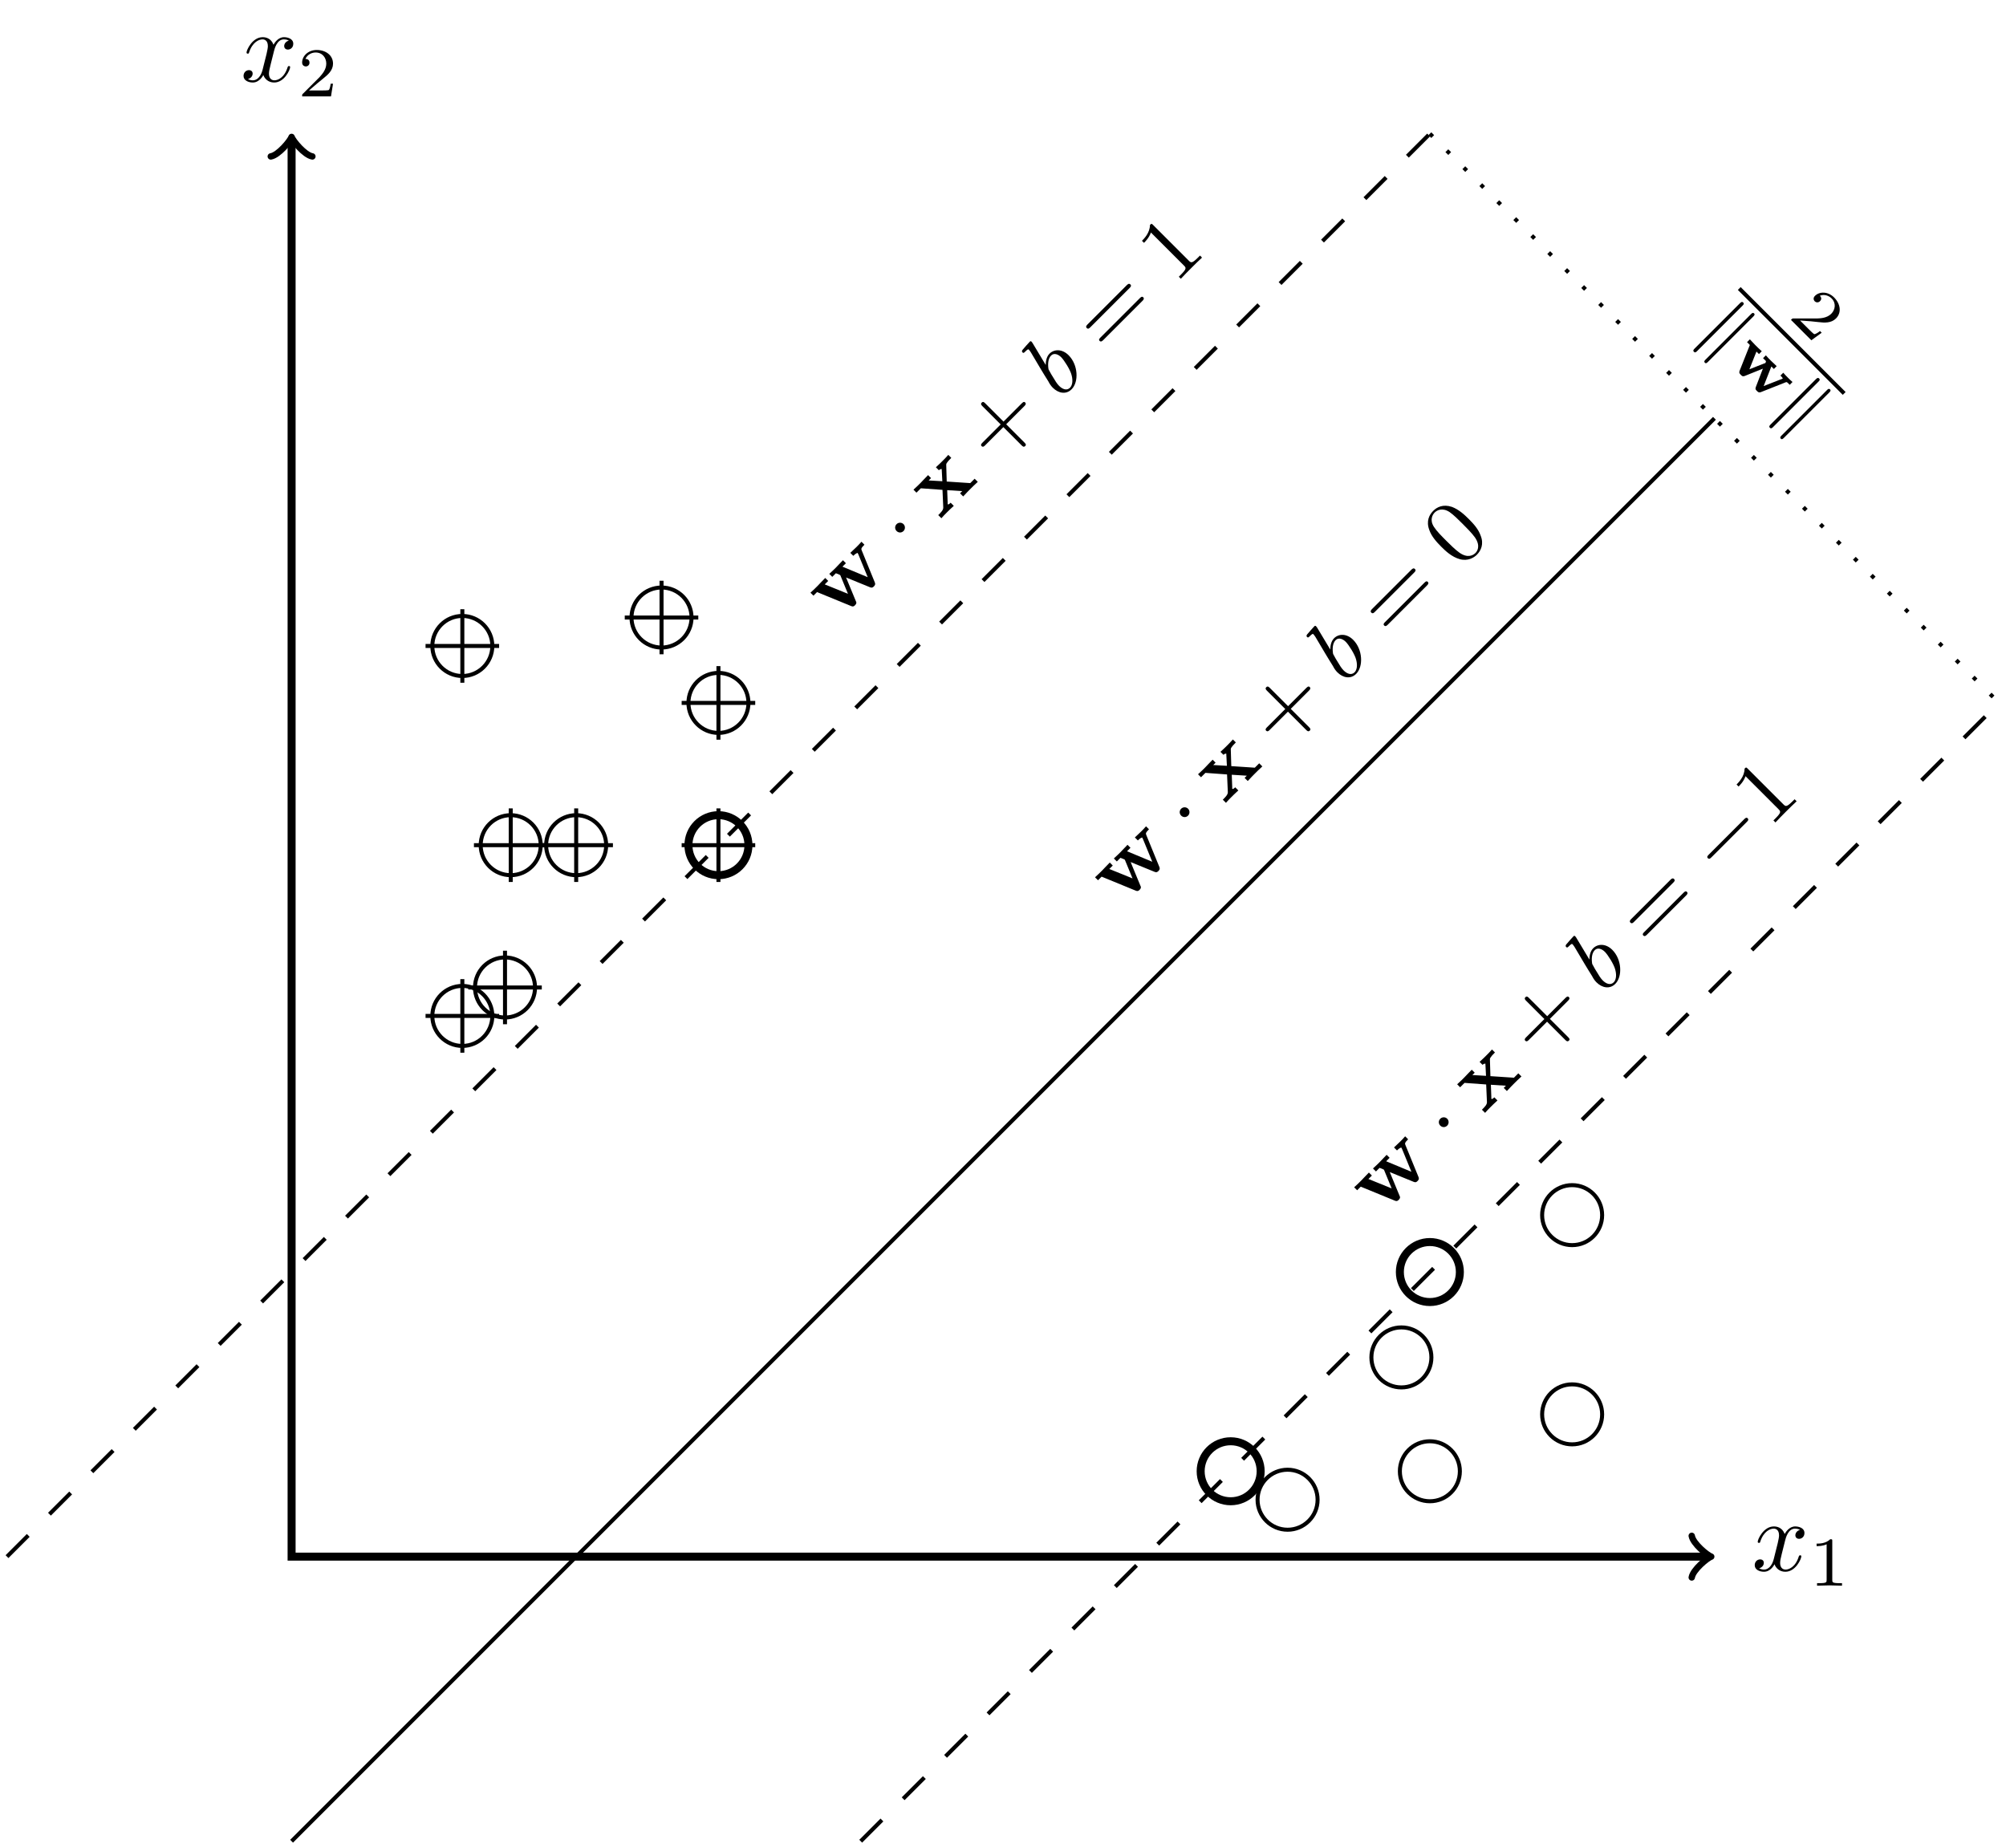 <?xml version="1.0" encoding="UTF-8"?>
<svg xmlns="http://www.w3.org/2000/svg" xmlns:xlink="http://www.w3.org/1999/xlink" width="199.824pt" height="184.101pt" viewBox="0 0 199.824 184.101" version="1.1">
<defs>
<g>
<symbol overflow="visible" id="glyph0-0">
<path style="stroke:none;" d=""/>
</symbol>
<symbol overflow="visible" id="glyph0-1">
<path style="stroke:none;" d="M 3.328 -3.016 C 3.391 -3.266 3.625 -4.188 4.312 -4.188 C 4.359 -4.188 4.609 -4.188 4.812 -4.062 C 4.531 -4 4.344 -3.766 4.344 -3.516 C 4.344 -3.359 4.453 -3.172 4.719 -3.172 C 4.938 -3.172 5.25 -3.344 5.25 -3.75 C 5.25 -4.266 4.672 -4.406 4.328 -4.406 C 3.75 -4.406 3.406 -3.875 3.281 -3.656 C 3.031 -4.312 2.5 -4.406 2.203 -4.406 C 1.172 -4.406 0.594 -3.125 0.594 -2.875 C 0.594 -2.766 0.703 -2.766 0.719 -2.766 C 0.797 -2.766 0.828 -2.797 0.844 -2.875 C 1.188 -3.938 1.844 -4.188 2.188 -4.188 C 2.375 -4.188 2.719 -4.094 2.719 -3.516 C 2.719 -3.203 2.547 -2.547 2.188 -1.141 C 2.031 -0.531 1.672 -0.109 1.234 -0.109 C 1.172 -0.109 0.953 -0.109 0.734 -0.234 C 0.984 -0.297 1.203 -0.5 1.203 -0.781 C 1.203 -1.047 0.984 -1.125 0.844 -1.125 C 0.531 -1.125 0.297 -0.875 0.297 -0.547 C 0.297 -0.094 0.781 0.109 1.219 0.109 C 1.891 0.109 2.25 -0.594 2.266 -0.641 C 2.391 -0.281 2.75 0.109 3.344 0.109 C 4.375 0.109 4.938 -1.172 4.938 -1.422 C 4.938 -1.531 4.859 -1.531 4.828 -1.531 C 4.734 -1.531 4.719 -1.484 4.688 -1.422 C 4.359 -0.344 3.688 -0.109 3.375 -0.109 C 2.984 -0.109 2.828 -0.422 2.828 -0.766 C 2.828 -0.984 2.875 -1.203 2.984 -1.641 Z M 3.328 -3.016 "/>
</symbol>
<symbol overflow="visible" id="glyph1-0">
<path style="stroke:none;" d=""/>
</symbol>
<symbol overflow="visible" id="glyph1-1">
<path style="stroke:none;" d="M 3.516 -1.266 L 3.281 -1.266 C 3.266 -1.109 3.188 -0.703 3.094 -0.641 C 3.047 -0.594 2.516 -0.594 2.406 -0.594 L 1.125 -0.594 C 1.859 -1.234 2.109 -1.438 2.516 -1.766 C 3.031 -2.172 3.516 -2.609 3.516 -3.266 C 3.516 -4.109 2.781 -4.625 1.891 -4.625 C 1.031 -4.625 0.438 -4.016 0.438 -3.375 C 0.438 -3.031 0.734 -2.984 0.812 -2.984 C 0.969 -2.984 1.172 -3.109 1.172 -3.359 C 1.172 -3.484 1.125 -3.734 0.766 -3.734 C 0.984 -4.219 1.453 -4.375 1.781 -4.375 C 2.484 -4.375 2.844 -3.828 2.844 -3.266 C 2.844 -2.656 2.406 -2.188 2.188 -1.938 L 0.516 -0.266 C 0.438 -0.203 0.438 -0.188 0.438 0 L 3.312 0 Z M 3.516 -1.266 "/>
</symbol>
<symbol overflow="visible" id="glyph1-2">
<path style="stroke:none;" d="M 2.328 -4.438 C 2.328 -4.625 2.328 -4.625 2.125 -4.625 C 1.672 -4.188 1.047 -4.188 0.766 -4.188 L 0.766 -3.938 C 0.922 -3.938 1.391 -3.938 1.766 -4.125 L 1.766 -0.578 C 1.766 -0.344 1.766 -0.25 1.078 -0.25 L 0.812 -0.25 L 0.812 0 C 0.938 0 1.797 -0.031 2.047 -0.031 C 2.266 -0.031 3.141 0 3.297 0 L 3.297 -0.25 L 3.031 -0.25 C 2.328 -0.25 2.328 -0.344 2.328 -0.578 Z M 2.328 -4.438 "/>
</symbol>
<symbol overflow="visible" id="glyph2-0">
<path style="stroke:none;" d=""/>
</symbol>
<symbol overflow="visible" id="glyph2-1">
<path style="stroke:none;" d="M 2.469 -7.188 C 2.406 -7.344 2.375 -7.406 2.734 -7.766 L 2.438 -8.062 C 2.281 -7.875 2.125 -7.719 1.938 -7.531 C 1.75 -7.344 1.531 -7.156 1.328 -6.953 L 1.625 -6.656 C 1.703 -6.734 1.844 -6.875 2.047 -6.953 C 2.094 -6.875 2.094 -6.875 2.125 -6.812 L 3.062 -4.531 L 0.547 -5.578 L 0.891 -5.922 L 0.594 -6.219 C 0.281 -5.906 0.172 -5.766 -0.109 -5.484 C -0.172 -5.422 -0.484 -5.109 -0.766 -4.859 L -0.469 -4.562 L -0.109 -4.922 C 0.188 -4.812 0.188 -4.812 0.328 -4.734 L 1.094 -2.875 L -1.219 -3.812 L -0.875 -4.156 L -1.172 -4.453 C -1.594 -4.031 -1.703 -3.891 -1.922 -3.672 C -2.078 -3.516 -2.312 -3.281 -2.641 -2.984 L -2.344 -2.688 L -1.984 -3.047 L 1.406 -1.656 C 1.625 -1.562 1.719 -1.656 1.797 -1.734 C 1.969 -1.906 1.953 -2.016 1.875 -2.156 L 0.906 -4.5 L 3.281 -3.531 C 3.5 -3.438 3.594 -3.531 3.672 -3.609 C 3.75 -3.688 3.859 -3.797 3.766 -4.016 Z M 2.469 -7.188 "/>
</symbol>
<symbol overflow="visible" id="glyph2-2">
<path style="stroke:none;" d="M 0.703 -3.828 L 0.656 -5.438 C 0.641 -5.578 0.641 -5.672 1.156 -6.188 L 0.859 -6.484 C 0.656 -6.25 0.484 -6.078 0.281 -5.875 C 0.172 -5.766 -0.078 -5.516 -0.375 -5.25 L -0.078 -4.953 C 0.047 -5.078 0.125 -5.062 0.203 -5.078 L 0.266 -3.859 L -1.094 -3.938 L -0.859 -4.172 L -1.156 -4.469 C -1.547 -4.078 -1.688 -3.906 -1.906 -3.688 C -2.031 -3.562 -2.281 -3.312 -2.609 -3.016 L -2.312 -2.719 L -1.875 -3.156 L 0.281 -3 L 0.359 -1.234 C 0.359 -0.984 0.141 -0.766 -0.141 -0.484 L 0.172 -0.172 C 0.359 -0.391 0.531 -0.562 0.734 -0.766 C 0.859 -0.891 1.094 -1.125 1.406 -1.406 L 1.094 -1.719 C 0.984 -1.609 0.859 -1.516 0.812 -1.562 C 0.781 -1.594 0.797 -1.672 0.797 -1.703 L 0.75 -2.969 L 2.25 -2.875 L 2.031 -2.656 L 2.344 -2.344 C 2.734 -2.766 2.875 -2.906 3.094 -3.125 C 3.234 -3.266 3.469 -3.5 3.797 -3.797 L 3.484 -4.109 L 3.047 -3.672 Z M 0.703 -3.828 "/>
</symbol>
<symbol overflow="visible" id="glyph3-0">
<path style="stroke:none;" d=""/>
</symbol>
<symbol overflow="visible" id="glyph3-1">
<path style="stroke:none;" d="M -0.344 -2.844 C -0.531 -3.031 -0.844 -3.031 -1.031 -2.844 C -1.234 -2.641 -1.219 -2.344 -1.031 -2.156 C -0.844 -1.969 -0.547 -1.953 -0.344 -2.156 C -0.156 -2.344 -0.156 -2.656 -0.344 -2.844 Z M -0.344 -2.844 "/>
</symbol>
<symbol overflow="visible" id="glyph3-2">
<path style="stroke:none;" d="M 2.828 -5.734 C 2.938 -5.844 3.062 -5.969 2.922 -6.109 C 2.797 -6.234 2.672 -6.109 2.562 -6 L -0.938 -2.5 C -1.047 -2.391 -1.172 -2.266 -1.047 -2.141 C -0.906 -2 -0.797 -2.109 -0.672 -2.234 Z M 2.828 -5.734 "/>
</symbol>
<symbol overflow="visible" id="glyph4-0">
<path style="stroke:none;" d=""/>
</symbol>
<symbol overflow="visible" id="glyph4-1">
<path style="stroke:none;" d="M 3.016 -5.922 C 3.109 -6.016 3.25 -6.156 3.109 -6.297 C 2.984 -6.422 2.859 -6.297 2.75 -6.188 L 0.953 -4.391 L -0.859 -6.203 C -0.969 -6.312 -1.078 -6.422 -1.219 -6.281 C -1.359 -6.141 -1.234 -6.016 -1.141 -5.922 L 0.672 -4.109 L -1.141 -2.297 C -1.219 -2.219 -1.359 -2.078 -1.234 -1.953 C -1.094 -1.812 -0.969 -1.938 -0.875 -2.031 L 0.938 -3.844 L 2.75 -2.031 C 2.859 -1.922 2.969 -1.812 3.125 -1.969 C 3.25 -2.094 3.125 -2.219 3.031 -2.312 L 1.219 -4.125 Z M 3.016 -5.922 "/>
</symbol>
<symbol overflow="visible" id="glyph4-2">
<path style="stroke:none;" d="M 2.391 -6.578 C 2.484 -6.672 2.609 -6.797 2.469 -6.938 C 2.328 -7.078 2.188 -6.938 2.094 -6.844 L -1.781 -2.969 C -1.875 -2.875 -2.016 -2.734 -1.875 -2.594 C -1.734 -2.453 -1.609 -2.578 -1.516 -2.672 Z M 3.656 -5.281 C 3.75 -5.375 3.891 -5.516 3.75 -5.656 C 3.625 -5.781 3.5 -5.656 3.406 -5.562 L -0.5 -1.656 C -0.594 -1.562 -0.719 -1.438 -0.594 -1.312 C -0.453 -1.172 -0.312 -1.312 -0.219 -1.406 Z M 3.656 -5.281 "/>
</symbol>
<symbol overflow="visible" id="glyph4-3">
<path style="stroke:none;" d="M 0.969 -5.031 C 0.547 -5.453 -0.016 -5.984 -0.719 -6.25 C -1.609 -6.547 -2.219 -6.219 -2.578 -5.859 C -2.969 -5.469 -3.312 -4.844 -2.969 -3.938 C -2.75 -3.312 -2.266 -2.766 -1.781 -2.281 C -1.359 -1.859 -0.734 -1.266 0.047 -1.047 C 0.875 -0.812 1.484 -1.203 1.766 -1.484 C 2.172 -1.891 2.484 -2.547 2.141 -3.391 C 1.922 -4.016 1.469 -4.531 0.969 -5.031 Z M 1.625 -1.656 C 1.422 -1.453 0.875 -1.094 0.031 -1.688 C -0.391 -1.984 -0.953 -2.547 -1.312 -2.906 C -1.75 -3.344 -2.234 -3.828 -2.516 -4.266 C -2.953 -4.953 -2.656 -5.469 -2.438 -5.688 C -2.203 -5.922 -1.672 -6.203 -0.953 -5.734 C -0.547 -5.453 -0.062 -4.969 0.344 -4.562 C 0.734 -4.172 1.266 -3.641 1.578 -3.203 C 2.172 -2.328 1.781 -1.812 1.625 -1.656 Z M 1.625 -1.656 "/>
</symbol>
<symbol overflow="visible" id="glyph4-4">
<path style="stroke:none;" d="M -2.141 -5.984 C -2.281 -6.125 -2.297 -6.141 -2.453 -5.984 C -2.453 -5.203 -3.047 -4.609 -3.25 -4.406 L -3.047 -4.203 C -2.922 -4.328 -2.531 -4.719 -2.359 -5.234 L 0.922 -1.953 C 1.156 -1.719 1.219 -1.625 0.625 -1.031 L 0.422 -0.828 L 0.625 -0.625 C 0.828 -0.859 1.406 -1.438 1.656 -1.688 C 1.922 -1.953 2.5 -2.531 2.734 -2.734 L 2.531 -2.938 L 2.344 -2.75 C 1.734 -2.141 1.641 -2.203 1.406 -2.438 Z M -2.141 -5.984 "/>
</symbol>
<symbol overflow="visible" id="glyph5-0">
<path style="stroke:none;" d=""/>
</symbol>
<symbol overflow="visible" id="glyph5-1">
<path style="stroke:none;" d="M -2.672 -5.703 C -2.75 -5.812 -2.75 -5.812 -2.781 -5.844 C -2.828 -5.891 -2.891 -5.891 -2.938 -5.844 C -3.031 -5.75 -3.562 -5.156 -3.672 -5.016 C -3.719 -4.938 -3.766 -4.859 -3.672 -4.766 C -3.578 -4.672 -3.516 -4.734 -3.422 -4.828 C -3.125 -5.125 -3.094 -5.094 -3.031 -5.031 C -3 -5 -2.984 -4.984 -2.844 -4.781 L -1.844 -3.094 C -1.578 -2.672 -1.344 -2.25 -1.094 -1.875 C -1 -1.688 -0.859 -1.453 -0.656 -1.25 C -0.094 -0.688 0.672 -0.547 1.219 -1.094 C 1.953 -1.828 1.875 -3.531 0.922 -4.484 C 0.281 -5.125 -0.516 -5.109 -0.984 -4.641 C -1.312 -4.312 -1.359 -3.797 -1.359 -3.516 Z M -1.078 -3.078 C -1.156 -3.5 -1.156 -4.125 -0.828 -4.453 C -0.531 -4.75 -0.109 -4.578 0.188 -4.281 C 0.469 -4 1.094 -3.031 1.219 -2.5 C 1.391 -1.859 1.25 -1.438 1.062 -1.25 C 0.734 -0.922 0.297 -1.109 -0.031 -1.438 C -0.25 -1.656 -0.375 -1.875 -0.812 -2.594 Z M -1.078 -3.078 "/>
</symbol>
<symbol overflow="visible" id="glyph6-0">
<path style="stroke:none;" d=""/>
</symbol>
<symbol overflow="visible" id="glyph6-1">
<path style="stroke:none;" d="M 3.375 1.594 L 3.203 1.422 C 3.094 1.531 2.75 1.75 2.641 1.734 C 2.578 1.734 2.203 1.359 2.125 1.281 L 1.219 0.375 C 2.188 0.438 2.5 0.469 3.031 0.531 C 3.672 0.609 4.328 0.641 4.797 0.172 C 5.391 -0.422 5.234 -1.297 4.609 -1.922 C 4 -2.531 3.156 -2.531 2.703 -2.078 C 2.453 -1.828 2.625 -1.594 2.688 -1.531 C 2.797 -1.422 3.031 -1.375 3.203 -1.547 C 3.297 -1.641 3.438 -1.844 3.188 -2.094 C 3.688 -2.281 4.125 -2.062 4.359 -1.828 C 4.844 -1.344 4.719 -0.688 4.328 -0.297 C 3.891 0.141 3.25 0.156 2.922 0.172 L 0.547 0.172 C 0.453 0.172 0.438 0.188 0.312 0.312 L 2.344 2.344 Z M 3.375 1.594 "/>
</symbol>
<symbol overflow="visible" id="glyph7-0">
<path style="stroke:none;" d=""/>
</symbol>
<symbol overflow="visible" id="glyph7-1">
<path style="stroke:none;" d="M 4.531 -2.5 C 4.594 -2.562 4.703 -2.672 4.578 -2.797 C 4.453 -2.922 4.328 -2.797 4.25 -2.719 L -0.25 1.781 C -0.344 1.875 -0.453 1.984 -0.328 2.109 C -0.203 2.234 -0.094 2.125 -0.016 2.047 Z M 5.578 -1.391 C 5.656 -1.469 5.781 -1.594 5.672 -1.703 C 5.547 -1.828 5.438 -1.719 5.375 -1.656 L 0.828 2.891 C 0.75 2.969 0.641 3.078 0.766 3.203 C 0.875 3.312 0.984 3.203 1.078 3.109 Z M 5.578 -1.391 "/>
</symbol>
<symbol overflow="visible" id="glyph8-0">
<path style="stroke:none;" d=""/>
</symbol>
<symbol overflow="visible" id="glyph8-1">
<path style="stroke:none;" d="M 5.922 2.266 C 6.016 2.234 6.016 2.234 6.109 2.297 C 6.188 2.375 6.219 2.406 6.328 2.516 L 6.609 2.234 C 6.453 2.109 6.328 1.984 6.188 1.844 C 6.016 1.672 5.844 1.5 5.688 1.312 L 5.406 1.594 C 5.547 1.734 5.594 1.781 5.641 1.891 L 3.734 2.641 L 4.5 0.688 L 4.75 0.938 L 5.031 0.656 C 5.016 0.641 4.641 0.297 4.438 0.094 C 4.297 -0.047 4.078 -0.266 3.953 -0.422 L 3.672 -0.141 L 3.969 0.156 C 3.922 0.328 3.922 0.328 3.906 0.344 C 3.875 0.375 3.812 0.375 3.812 0.375 L 2.312 0.969 L 3.016 -0.797 L 3.266 -0.547 L 3.547 -0.828 C 3.312 -1.031 3.094 -1.25 2.891 -1.453 C 2.703 -1.641 2.375 -2 2.359 -2.016 L 2.078 -1.734 L 2.359 -1.453 L 1.328 1.141 C 1.266 1.328 1.344 1.406 1.453 1.516 C 1.578 1.641 1.641 1.703 1.828 1.641 L 3.656 0.906 L 2.953 2.734 C 2.875 2.938 2.938 3 3.062 3.125 C 3.172 3.234 3.25 3.312 3.438 3.25 Z M 5.922 2.266 "/>
</symbol>
</g>
<clipPath id="clip1">
  <path d="M 23 36 L 177 36 L 177 184.102 L 23 184.102 Z M 23 36 "/>
</clipPath>
<clipPath id="clip2">
  <path d="M 80 64 L 199.824 64 L 199.824 184.102 L 80 184.102 Z M 80 64 "/>
</clipPath>
<clipPath id="clip3">
  <path d="M 136 7 L 199.824 7 L 199.824 76 L 136 76 Z M 136 7 "/>
</clipPath>
</defs>
<g id="surface1">
<path style="fill:none;stroke-width:0.797;stroke-linecap:butt;stroke-linejoin:miter;stroke:rgb(0%,0%,0%);stroke-opacity:1;stroke-miterlimit:10;" d="M 0.001 141.028 L 0.001 0 L 141.028 0 " transform="matrix(1,0,0,-1,29.046,155.055)"/>
<path style="fill:none;stroke-width:0.638;stroke-linecap:round;stroke-linejoin:round;stroke:rgb(0%,0%,0%);stroke-opacity:1;stroke-miterlimit:10;" d="M -1.554 2.073 C -1.425 1.296 0.001 0.128 0.388 -0.001 C 0.001 -0.13 -1.425 -1.294 -1.554 -2.071 " transform="matrix(0,-1,-1,0,29.046,14.028)"/>
<path style="fill:none;stroke-width:0.638;stroke-linecap:round;stroke-linejoin:round;stroke:rgb(0%,0%,0%);stroke-opacity:1;stroke-miterlimit:10;" d="M -1.553 2.071 C -1.424 1.293 0.002 0.129 0.388 0 C 0.002 -0.129 -1.424 -1.297 -1.553 -2.074 " transform="matrix(1,0,0,-1,170.073,155.055)"/>
<g style="fill:rgb(0%,0%,0%);fill-opacity:1;">
  <use xlink:href="#glyph0-1" x="23.964" y="8.11"/>
</g>
<g style="fill:rgb(0%,0%,0%);fill-opacity:1;">
  <use xlink:href="#glyph1-1" x="29.658" y="9.604"/>
</g>
<g style="fill:rgb(0%,0%,0%);fill-opacity:1;">
  <use xlink:href="#glyph0-1" x="174.497" y="156.453"/>
</g>
<g style="fill:rgb(0%,0%,0%);fill-opacity:1;">
  <use xlink:href="#glyph1-2" x="180.191" y="157.947"/>
</g>
<g clip-path="url(#clip1)" clip-rule="nonzero">
<path style="fill:none;stroke-width:0.399;stroke-linecap:butt;stroke-linejoin:miter;stroke:rgb(0%,0%,0%);stroke-opacity:1;stroke-miterlimit:10;" d="M 0.001 -28.347 L 141.735 113.387 " transform="matrix(1,0,0,-1,29.046,155.055)"/>
</g>
<path style="fill:none;stroke-width:0.399;stroke-linecap:butt;stroke-linejoin:miter;stroke:rgb(0%,0%,0%);stroke-opacity:1;stroke-dasharray:2.989,2.989;stroke-miterlimit:10;" d="M -28.347 0 L 113.388 141.735 " transform="matrix(1,0,0,-1,29.046,155.055)"/>
<g clip-path="url(#clip2)" clip-rule="nonzero">
<path style="fill:none;stroke-width:0.399;stroke-linecap:butt;stroke-linejoin:miter;stroke:rgb(0%,0%,0%);stroke-opacity:1;stroke-dasharray:2.989,2.989;stroke-miterlimit:10;" d="M 56.692 -28.347 L 170.079 85.039 " transform="matrix(1,0,0,-1,29.046,155.055)"/>
</g>
<g style="fill:rgb(0%,0%,0%);fill-opacity:1;">
  <use xlink:href="#glyph2-1" x="111.72" y="90.37"/>
</g>
<g style="fill:rgb(0%,0%,0%);fill-opacity:1;">
  <use xlink:href="#glyph3-1" x="118.691" y="83.399"/>
</g>
<g style="fill:rgb(0%,0%,0%);fill-opacity:1;">
  <use xlink:href="#glyph2-2" x="121.949" y="80.141"/>
</g>
<g style="fill:rgb(0%,0%,0%);fill-opacity:1;">
  <use xlink:href="#glyph4-1" x="127.357" y="74.733"/>
</g>
<g style="fill:rgb(0%,0%,0%);fill-opacity:1;">
  <use xlink:href="#glyph5-1" x="133.873" y="68.217"/>
</g>
<g style="fill:rgb(0%,0%,0%);fill-opacity:1;">
  <use xlink:href="#glyph4-2" x="138.475" y="63.615"/>
</g>
<g style="fill:rgb(0%,0%,0%);fill-opacity:1;">
  <use xlink:href="#glyph4-3" x="145.35" y="56.74"/>
</g>
<g style="fill:rgb(0%,0%,0%);fill-opacity:1;">
  <use xlink:href="#glyph2-1" x="83.374" y="62.023"/>
</g>
<g style="fill:rgb(0%,0%,0%);fill-opacity:1;">
  <use xlink:href="#glyph3-1" x="90.345" y="55.052"/>
</g>
<g style="fill:rgb(0%,0%,0%);fill-opacity:1;">
  <use xlink:href="#glyph2-2" x="93.603" y="51.794"/>
</g>
<g style="fill:rgb(0%,0%,0%);fill-opacity:1;">
  <use xlink:href="#glyph4-1" x="99.01" y="46.387"/>
</g>
<g style="fill:rgb(0%,0%,0%);fill-opacity:1;">
  <use xlink:href="#glyph5-1" x="105.527" y="39.87"/>
</g>
<g style="fill:rgb(0%,0%,0%);fill-opacity:1;">
  <use xlink:href="#glyph4-2" x="110.129" y="35.268"/>
</g>
<g style="fill:rgb(0%,0%,0%);fill-opacity:1;">
  <use xlink:href="#glyph4-4" x="117.004" y="28.393"/>
</g>
<g style="fill:rgb(0%,0%,0%);fill-opacity:1;">
  <use xlink:href="#glyph2-1" x="137.533" y="121.25"/>
</g>
<g style="fill:rgb(0%,0%,0%);fill-opacity:1;">
  <use xlink:href="#glyph3-1" x="144.504" y="114.279"/>
</g>
<g style="fill:rgb(0%,0%,0%);fill-opacity:1;">
  <use xlink:href="#glyph2-2" x="147.761" y="111.022"/>
</g>
<g style="fill:rgb(0%,0%,0%);fill-opacity:1;">
  <use xlink:href="#glyph4-1" x="153.169" y="105.614"/>
</g>
<g style="fill:rgb(0%,0%,0%);fill-opacity:1;">
  <use xlink:href="#glyph5-1" x="159.685" y="99.098"/>
</g>
<g style="fill:rgb(0%,0%,0%);fill-opacity:1;">
  <use xlink:href="#glyph4-2" x="164.288" y="94.495"/>
</g>
<g style="fill:rgb(0%,0%,0%);fill-opacity:1;">
  <use xlink:href="#glyph3-2" x="171.166" y="87.617"/>
</g>
<g style="fill:rgb(0%,0%,0%);fill-opacity:1;">
  <use xlink:href="#glyph4-4" x="176.234" y="82.549"/>
</g>
<g clip-path="url(#clip3)" clip-rule="nonzero">
<path style="fill:none;stroke-width:0.399;stroke-linecap:butt;stroke-linejoin:miter;stroke:rgb(0%,0%,0%);stroke-opacity:1;stroke-dasharray:0.399,1.993;stroke-miterlimit:10;" d="M 113.388 141.735 L 170.079 85.039 " transform="matrix(1,0,0,-1,29.046,155.055)"/>
</g>
<g style="fill:rgb(0%,0%,0%);fill-opacity:1;">
  <use xlink:href="#glyph6-1" x="178.09" y="31.55"/>
</g>
<path style="fill:none;stroke-width:0.398;stroke-linecap:butt;stroke-linejoin:miter;stroke:rgb(0%,0%,0%);stroke-opacity:1;stroke-miterlimit:10;" d="M -0.001 0.001 L 14.782 0.001 " transform="matrix(0.707,0.707,0.707,-0.707,173.254,28.74)"/>
<g style="fill:rgb(0%,0%,0%);fill-opacity:1;">
  <use xlink:href="#glyph7-1" x="169.064" y="32.93"/>
</g>
<g style="fill:rgb(0%,0%,0%);fill-opacity:1;">
  <use xlink:href="#glyph8-1" x="171.95" y="35.816"/>
</g>
<g style="fill:rgb(0%,0%,0%);fill-opacity:1;">
  <use xlink:href="#glyph7-1" x="176.631" y="40.497"/>
</g>
<path style="fill:none;stroke-width:0.797;stroke-linecap:butt;stroke-linejoin:miter;stroke:rgb(0%,0%,0%);stroke-opacity:1;stroke-miterlimit:10;" d="M 45.509 70.868 C 45.509 72.516 44.173 73.856 42.52 73.856 C 40.868 73.856 39.532 72.516 39.532 70.868 C 39.532 69.215 40.868 67.879 42.52 67.879 C 44.173 67.879 45.509 69.215 45.509 70.868 Z M 45.509 70.868 " transform="matrix(1,0,0,-1,29.046,155.055)"/>
<path style="fill:none;stroke-width:0.399;stroke-linecap:butt;stroke-linejoin:miter;stroke:rgb(0%,0%,0%);stroke-opacity:1;stroke-miterlimit:10;" d="M 42.52 67.203 L 42.52 74.532 M 38.856 70.868 L 46.184 70.868 " transform="matrix(1,0,0,-1,29.046,155.055)"/>
<path style="fill:none;stroke-width:0.399;stroke-linecap:butt;stroke-linejoin:miter;stroke:rgb(0%,0%,0%);stroke-opacity:1;stroke-miterlimit:10;" d="M 31.337 70.868 C 31.337 72.516 29.997 73.856 28.349 73.856 C 26.696 73.856 25.356 72.516 25.356 70.868 C 25.356 69.215 26.696 67.879 28.349 67.879 C 29.997 67.879 31.337 69.215 31.337 70.868 Z M 31.337 70.868 " transform="matrix(1,0,0,-1,29.046,155.055)"/>
<path style="fill:none;stroke-width:0.399;stroke-linecap:butt;stroke-linejoin:miter;stroke:rgb(0%,0%,0%);stroke-opacity:1;stroke-miterlimit:10;" d="M 28.349 67.203 L 28.349 74.532 M 24.684 70.868 L 32.009 70.868 " transform="matrix(1,0,0,-1,29.046,155.055)"/>
<path style="fill:none;stroke-width:0.399;stroke-linecap:butt;stroke-linejoin:miter;stroke:rgb(0%,0%,0%);stroke-opacity:1;stroke-miterlimit:10;" d="M 24.251 56.692 C 24.251 58.344 22.911 59.684 21.259 59.684 C 19.61 59.684 18.27 58.344 18.27 56.692 C 18.27 55.043 19.61 53.703 21.259 53.703 C 22.911 53.703 24.251 55.043 24.251 56.692 Z M 24.251 56.692 " transform="matrix(1,0,0,-1,29.046,155.055)"/>
<path style="fill:none;stroke-width:0.399;stroke-linecap:butt;stroke-linejoin:miter;stroke:rgb(0%,0%,0%);stroke-opacity:1;stroke-miterlimit:10;" d="M 21.259 53.032 L 21.259 60.356 M 17.599 56.692 L 24.923 56.692 " transform="matrix(1,0,0,-1,29.046,155.055)"/>
<path style="fill:none;stroke-width:0.399;stroke-linecap:butt;stroke-linejoin:miter;stroke:rgb(0%,0%,0%);stroke-opacity:1;stroke-miterlimit:10;" d="M 19.997 53.86 C 19.997 55.508 18.657 56.848 17.009 56.848 C 15.356 56.848 14.02 55.508 14.02 53.86 C 14.02 52.207 15.356 50.871 17.009 50.871 C 18.657 50.871 19.997 52.207 19.997 53.86 Z M 19.997 53.86 " transform="matrix(1,0,0,-1,29.046,155.055)"/>
<path style="fill:none;stroke-width:0.399;stroke-linecap:butt;stroke-linejoin:miter;stroke:rgb(0%,0%,0%);stroke-opacity:1;stroke-miterlimit:10;" d="M 17.009 50.196 L 17.009 57.524 M 13.345 53.86 L 20.673 53.86 " transform="matrix(1,0,0,-1,29.046,155.055)"/>
<path style="fill:none;stroke-width:0.399;stroke-linecap:butt;stroke-linejoin:miter;stroke:rgb(0%,0%,0%);stroke-opacity:1;stroke-miterlimit:10;" d="M 24.817 70.868 C 24.817 72.516 23.477 73.856 21.829 73.856 C 20.177 73.856 18.837 72.516 18.837 70.868 C 18.837 69.215 20.177 67.879 21.829 67.879 C 23.477 67.879 24.817 69.215 24.817 70.868 Z M 24.817 70.868 " transform="matrix(1,0,0,-1,29.046,155.055)"/>
<path style="fill:none;stroke-width:0.399;stroke-linecap:butt;stroke-linejoin:miter;stroke:rgb(0%,0%,0%);stroke-opacity:1;stroke-miterlimit:10;" d="M 21.829 67.203 L 21.829 74.532 M 18.165 70.868 L 25.489 70.868 " transform="matrix(1,0,0,-1,29.046,155.055)"/>
<path style="fill:none;stroke-width:0.399;stroke-linecap:butt;stroke-linejoin:miter;stroke:rgb(0%,0%,0%);stroke-opacity:1;stroke-miterlimit:10;" d="M 45.509 85.039 C 45.509 86.692 44.173 88.028 42.52 88.028 C 40.868 88.028 39.532 86.692 39.532 85.039 C 39.532 83.391 40.868 82.051 42.52 82.051 C 44.173 82.051 45.509 83.391 45.509 85.039 Z M 45.509 85.039 " transform="matrix(1,0,0,-1,29.046,155.055)"/>
<path style="fill:none;stroke-width:0.399;stroke-linecap:butt;stroke-linejoin:miter;stroke:rgb(0%,0%,0%);stroke-opacity:1;stroke-miterlimit:10;" d="M 42.52 81.375 L 42.52 88.703 M 38.856 85.039 L 46.184 85.039 " transform="matrix(1,0,0,-1,29.046,155.055)"/>
<path style="fill:none;stroke-width:0.399;stroke-linecap:butt;stroke-linejoin:miter;stroke:rgb(0%,0%,0%);stroke-opacity:1;stroke-miterlimit:10;" d="M 39.841 93.543 C 39.841 95.196 38.501 96.532 36.852 96.532 C 35.2 96.532 33.86 95.196 33.86 93.543 C 33.86 91.895 35.2 90.555 36.852 90.555 C 38.501 90.555 39.841 91.895 39.841 93.543 Z M 39.841 93.543 " transform="matrix(1,0,0,-1,29.046,155.055)"/>
<path style="fill:none;stroke-width:0.399;stroke-linecap:butt;stroke-linejoin:miter;stroke:rgb(0%,0%,0%);stroke-opacity:1;stroke-miterlimit:10;" d="M 36.852 89.883 L 36.852 97.207 M 33.188 93.543 L 40.513 93.543 " transform="matrix(1,0,0,-1,29.046,155.055)"/>
<path style="fill:none;stroke-width:0.399;stroke-linecap:butt;stroke-linejoin:miter;stroke:rgb(0%,0%,0%);stroke-opacity:1;stroke-miterlimit:10;" d="M 19.997 90.711 C 19.997 92.36 18.657 93.7 17.009 93.7 C 15.356 93.7 14.02 92.36 14.02 90.711 C 14.02 89.059 15.356 87.719 17.009 87.719 C 18.657 87.719 19.997 89.059 19.997 90.711 Z M 19.997 90.711 " transform="matrix(1,0,0,-1,29.046,155.055)"/>
<path style="fill:none;stroke-width:0.399;stroke-linecap:butt;stroke-linejoin:miter;stroke:rgb(0%,0%,0%);stroke-opacity:1;stroke-miterlimit:10;" d="M 17.009 87.047 L 17.009 94.371 M 13.345 90.711 L 20.673 90.711 " transform="matrix(1,0,0,-1,29.046,155.055)"/>
<path style="fill:none;stroke-width:0.797;stroke-linecap:butt;stroke-linejoin:miter;stroke:rgb(0%,0%,0%);stroke-opacity:1;stroke-miterlimit:10;" d="M 116.376 28.348 C 116.376 29.996 115.036 31.336 113.388 31.336 C 111.735 31.336 110.399 29.996 110.399 28.348 C 110.399 26.696 111.735 25.36 113.388 25.36 C 115.036 25.36 116.376 26.696 116.376 28.348 Z M 116.376 28.348 " transform="matrix(1,0,0,-1,29.046,155.055)"/>
<path style="fill:none;stroke-width:0.797;stroke-linecap:butt;stroke-linejoin:miter;stroke:rgb(0%,0%,0%);stroke-opacity:1;stroke-miterlimit:10;" d="M 96.532 8.504 C 96.532 10.157 95.196 11.492 93.544 11.492 C 91.895 11.492 90.556 10.157 90.556 8.504 C 90.556 6.852 91.895 5.516 93.544 5.516 C 95.196 5.516 96.532 6.852 96.532 8.504 Z M 96.532 8.504 " transform="matrix(1,0,0,-1,29.046,155.055)"/>
<path style="fill:none;stroke-width:0.399;stroke-linecap:butt;stroke-linejoin:miter;stroke:rgb(0%,0%,0%);stroke-opacity:1;stroke-miterlimit:10;" d="M 130.548 34.016 C 130.548 35.668 129.212 37.004 127.559 37.004 C 125.911 37.004 124.571 35.668 124.571 34.016 C 124.571 32.364 125.911 31.028 127.559 31.028 C 129.212 31.028 130.548 32.364 130.548 34.016 Z M 130.548 34.016 " transform="matrix(1,0,0,-1,29.046,155.055)"/>
<path style="fill:none;stroke-width:0.399;stroke-linecap:butt;stroke-linejoin:miter;stroke:rgb(0%,0%,0%);stroke-opacity:1;stroke-miterlimit:10;" d="M 130.548 14.172 C 130.548 15.825 129.212 17.16 127.559 17.16 C 125.911 17.16 124.571 15.825 124.571 14.172 C 124.571 12.524 125.911 11.184 127.559 11.184 C 129.212 11.184 130.548 12.524 130.548 14.172 Z M 130.548 14.172 " transform="matrix(1,0,0,-1,29.046,155.055)"/>
<path style="fill:none;stroke-width:0.399;stroke-linecap:butt;stroke-linejoin:miter;stroke:rgb(0%,0%,0%);stroke-opacity:1;stroke-miterlimit:10;" d="M 113.54 19.844 C 113.54 21.492 112.204 22.832 110.552 22.832 C 108.903 22.832 107.563 21.492 107.563 19.844 C 107.563 18.192 108.903 16.856 110.552 16.856 C 112.204 16.856 113.54 18.192 113.54 19.844 Z M 113.54 19.844 " transform="matrix(1,0,0,-1,29.046,155.055)"/>
<path style="fill:none;stroke-width:0.399;stroke-linecap:butt;stroke-linejoin:miter;stroke:rgb(0%,0%,0%);stroke-opacity:1;stroke-miterlimit:10;" d="M 102.204 5.668 C 102.204 7.321 100.864 8.657 99.216 8.657 C 97.563 8.657 96.224 7.321 96.224 5.668 C 96.224 4.02 97.563 2.68 99.216 2.68 C 100.864 2.68 102.204 4.02 102.204 5.668 Z M 102.204 5.668 " transform="matrix(1,0,0,-1,29.046,155.055)"/>
<path style="fill:none;stroke-width:0.399;stroke-linecap:butt;stroke-linejoin:miter;stroke:rgb(0%,0%,0%);stroke-opacity:1;stroke-miterlimit:10;" d="M 116.376 8.504 C 116.376 10.157 115.036 11.492 113.388 11.492 C 111.735 11.492 110.399 10.157 110.399 8.504 C 110.399 6.852 111.735 5.516 113.388 5.516 C 115.036 5.516 116.376 6.852 116.376 8.504 Z M 116.376 8.504 " transform="matrix(1,0,0,-1,29.046,155.055)"/>
</g>
</svg>
